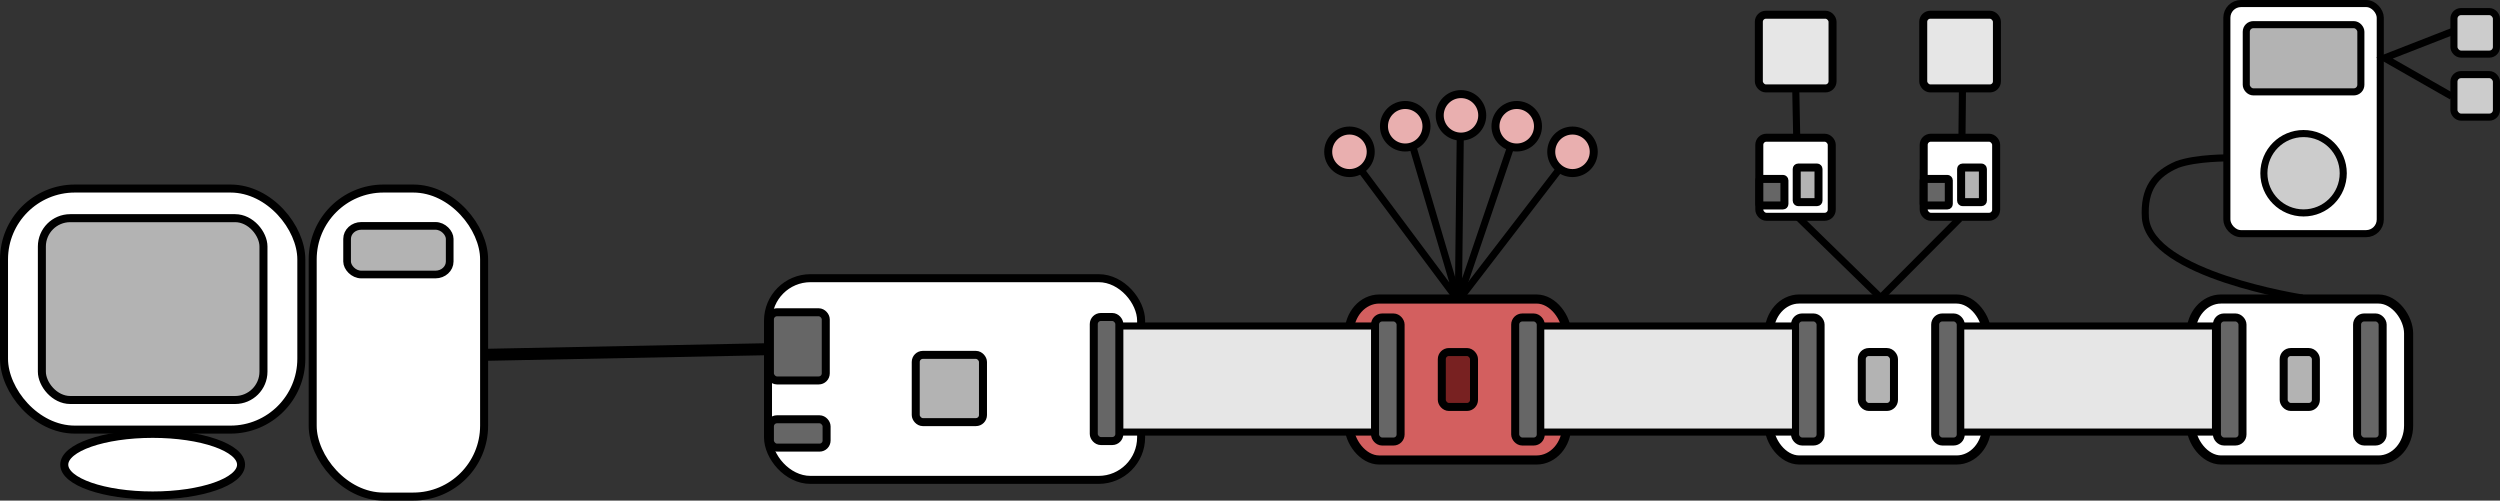 <?xml version="1.0" encoding="UTF-8" standalone="no"?>
<!-- Created with Inkscape (http://www.inkscape.org/) -->

<svg
   xmlns:dc="http://purl.org/dc/elements/1.1/"
   xmlns:cc="http://creativecommons.org/ns#"
   xmlns:rdf="http://www.w3.org/1999/02/22-rdf-syntax-ns#"
   xmlns:svg="http://www.w3.org/2000/svg"
   xmlns="http://www.w3.org/2000/svg"
   xmlns:sodipodi="http://sodipodi.sourceforge.net/DTD/sodipodi-0.dtd"
   xmlns:inkscape="http://www.inkscape.org/namespaces/inkscape"
   width="176.391mm"
   height="35.319mm"
   viewBox="0 0 176.392 35.319"
   version="1.1"
   id="svg8"
   inkscape:version="0.92.3 (2405546, 2018-03-11)"
   sodipodi:docname="layout-vibration.svg">
  <rect x="0" y="0" width="176.392" height="35.319" fill="#333333" stroke="none"/>
  <defs
     id="defs2" />
  <sodipodi:namedview
     id="base"
     pagecolor="#ffffff"
     bordercolor="#666666"
     borderopacity="1.0"
     inkscape:pageopacity="0.0"
     inkscape:pageshadow="2"
     inkscape:zoom="1.979899"
     inkscape:cx="328.73425"
     inkscape:cy="143.16096"
     inkscape:document-units="mm"
     inkscape:current-layer="layer1"
     showgrid="false"
     inkscape:window-width="2560"
     inkscape:window-height="1315"
     inkscape:window-x="-13"
     inkscape:window-y="-13"
     inkscape:window-maximized="1" />
  <g
     inkscape:label="Layer 1"
     inkscape:groupmode="layer"
     id="layer1"
     transform="translate(-21.182,-12.843)">
    <g
       id="g4982">
      <g
         transform="translate(-32.019,-25.925)"
         id="g844">
        <rect
           style="fill:#ffffff;stroke:#000000;stroke-width:0.565;stroke-miterlimit:4;stroke-dasharray:none"
           id="rect815"
           width="20.978"
           height="17.009"
           x="53.484"
           y="52.071"
           rx="5"
           ry="5" />
        <rect
           style="fill:#ffffff;stroke:#000000;stroke-width:0.565;stroke-miterlimit:4;stroke-dasharray:none"
           id="rect817"
           width="12.095"
           height="21.734"
           x="75.263"
           y="52.071"
           rx="5"
           ry="5" />
        <ellipse
           style="fill:#ffffff;stroke:#000000;stroke-width:0.565;stroke-miterlimit:4;stroke-dasharray:none"
           id="path819"
           cx="63.972"
           cy="71.553"
           rx="6.237"
           ry="2.173" />
        <rect
           style="fill:#b3b3b3;stroke:#000000;stroke-width:0.565;stroke-miterlimit:4;stroke-dasharray:none"
           id="rect821"
           width="15.635"
           height="12.829"
           x="56.155"
           y="54.161"
           rx="2"
           ry="2" />
        <rect
           style="fill:#b3b3b3;stroke:#000000;stroke-width:0.542;stroke-miterlimit:4;stroke-dasharray:none"
           id="rect823"
           width="7.239"
           height="3.431"
           x="77.691"
           y="54.706"
           rx="1.003"
           ry="0.917" />
      </g>
      <rect
         ry="3"
         rx="3"
         y="32.47"
         x="75.37"
         height="14.232"
         width="26.326"
         id="rect825"
         style="fill:#ffffff;stroke:#000000;stroke-width:0.565;stroke-miterlimit:4;stroke-dasharray:none" />
      <rect
         rx="0.5"
         y="34.875"
         x="75.504"
         height="4.811"
         width="3.942"
         id="rect827"
         style="fill:#666666;stroke:#000000;stroke-width:0.565;stroke-miterlimit:4;stroke-dasharray:none" />
      <rect
         rx="0.5"
         y="37.882"
         x="85.794"
         height="4.744"
         width="4.744"
         id="rect829"
         style="fill:#b3b3b3;stroke:#000000;stroke-width:0.565;stroke-miterlimit:4;stroke-dasharray:none" />
      <rect
         rx="0.5"
         y="35.209"
         x="98.355"
         height="8.753"
         width="1.804"
         id="rect831"
         style="fill:#666666;stroke:#000000;stroke-width:0.565;stroke-miterlimit:4;stroke-dasharray:none" />
      <rect
         ry="0.5"
         rx="0.5"
         y="42.426"
         x="75.504"
         height="2"
         width="4"
         id="rect943"
         style="fill:#666666;stroke:#000000;stroke-width:0.565;stroke-miterlimit:4;stroke-dasharray:none" />
      <rect
         ry="2.428"
         rx="2.128"
         y="33.941"
         x="116.368"
         height="11.358"
         width="15.358"
         id="rect846"
         style="fill:#d35f5f;stroke:#000000;stroke-width:0.642;stroke-miterlimit:4;stroke-dasharray:none" />
      <rect
         rx="0.5"
         y="35.243"
         x="118.2"
         height="8.753"
         width="1.804"
         id="rect831-9"
         style="fill:#666666;stroke:#000000;stroke-width:0.565;stroke-miterlimit:4;stroke-dasharray:none" />
      <rect
         rx="0.5"
         y="35.243"
         x="128.089"
         height="8.753"
         width="1.804"
         id="rect831-9-8"
         style="fill:#666666;stroke:#000000;stroke-width:0.565;stroke-miterlimit:4;stroke-dasharray:none" />
      <rect
         ry="0.5"
         rx="0.5"
         y="37.682"
         x="122.911"
         height="3.875"
         width="2.272"
         id="rect888"
         style="fill:#782121;stroke:#000000;stroke-width:0.565;stroke-miterlimit:4;stroke-dasharray:none" />
      <g
         style="fill:#e9afaf"
         transform="translate(-2.973,1.608)"
         id="g994">
        <circle
           style="fill:#e9afaf;stroke:#000000;stroke-width:0.565;stroke-miterlimit:4;stroke-dasharray:none"
           id="path945"
           cx="119.369"
           cy="21.946"
           r="1.5" />
        <circle
           style="fill:#e9afaf;stroke:#000000;stroke-width:0.565;stroke-miterlimit:4;stroke-dasharray:none"
           id="path945-8"
           cx="131.171"
           cy="20.142"
           r="1.5" />
        <circle
           style="fill:#e9afaf;stroke:#000000;stroke-width:0.565;stroke-miterlimit:4;stroke-dasharray:none"
           id="path945-3"
           cx="127.237"
           cy="19.374"
           r="1.5" />
        <circle
           style="fill:#e9afaf;stroke:#000000;stroke-width:0.565;stroke-miterlimit:4;stroke-dasharray:none"
           id="path945-4"
           cx="123.303"
           cy="20.142"
           r="1.5" />
        <circle
           style="fill:#e9afaf;stroke:#000000;stroke-width:0.565;stroke-miterlimit:4;stroke-dasharray:none"
           id="path945-8-5"
           cx="135.105"
           cy="21.946"
           r="1.5" />
      </g>
      <path
         inkscape:connector-curvature="0"
         id="path996"
         d="m 117.198,24.824 6.882,9.221 -3.274,-11.058"
         style="fill:none;stroke:#000000;stroke-width:0.5;stroke-linecap:butt;stroke-linejoin:miter;stroke-miterlimit:4;stroke-dasharray:none;stroke-opacity:1" />
      <path
         inkscape:connector-curvature="0"
         id="path998"
         d="m 124.214,22.419 -0.134,11.626 3.675,-10.791"
         style="fill:none;stroke:#000000;stroke-width:0.5;stroke-linecap:butt;stroke-linejoin:miter;stroke-miterlimit:4;stroke-dasharray:none;stroke-opacity:1" />
      <path
         inkscape:connector-curvature="0"
         id="path1000"
         d="m 131.196,24.791 -7.116,9.254"
         style="fill:none;stroke:#000000;stroke-width:0.5;stroke-linecap:butt;stroke-linejoin:miter;stroke-miterlimit:4;stroke-dasharray:none;stroke-opacity:1" />
      <g
         transform="translate(28.63,1.04)"
         id="g895-5">
        <rect
           style="fill:#ffffff;stroke:#000000;stroke-width:0.642;stroke-miterlimit:4;stroke-dasharray:none"
           id="rect846-5"
           width="15.358"
           height="11.358"
           x="117.37"
           y="32.9"
           rx="2.128"
           ry="2.428" />
        <g
           id="g884-7"
           transform="translate(-0.133,-0.105)">
          <rect
             rx="0.5"
             y="34.307"
             x="119.336"
             height="8.753"
             width="1.804"
             id="rect831-9-9"
             style="fill:#666666;stroke:#000000;stroke-width:0.565;stroke-miterlimit:4;stroke-dasharray:none" />
          <rect
             rx="0.5"
             y="34.307"
             x="129.225"
             height="8.753"
             width="1.804"
             id="rect831-9-8-8"
             style="fill:#666666;stroke:#000000;stroke-width:0.565;stroke-miterlimit:4;stroke-dasharray:none" />
        </g>
        <rect
           style="fill:#b3b3b3;stroke:#000000;stroke-width:0.565;stroke-miterlimit:4;stroke-dasharray:none"
           id="rect888-5"
           width="2.272"
           height="3.875"
           x="123.913"
           y="36.641"
           rx="0.5"
           ry="0.5" />
      </g>
      <rect
         rx="0.5"
         y="13.882"
         x="145.28"
         height="5.2"
         width="5.2"
         id="rect1004"
         style="fill:#e6e6e6;stroke:#000000;stroke-width:0.565;stroke-miterlimit:4;stroke-dasharray:none" />
      <rect
         rx="0.5"
         y="22.56"
         x="145.313"
         height="5.579"
         width="5.112"
         id="rect1002"
         style="fill:#ffffff;stroke:#000000;stroke-width:0.565;stroke-miterlimit:4;stroke-dasharray:none" />
      <rect
         ry="0.1"
         rx="0.1"
         y="24.665"
         x="147.953"
         height="2.439"
         width="1.537"
         id="rect1006"
         style="fill:#b3b3b3;stroke:#000000;stroke-width:0.565;stroke-miterlimit:4;stroke-dasharray:none" />
      <rect
         ry="0.1"
         rx="0.1"
         y="25.467"
         x="145.314"
         height="1.871"
         width="1.771"
         id="rect1008"
         style="fill:#666666;stroke:#000000;stroke-width:0.565;stroke-miterlimit:4;stroke-dasharray:none" />
      <rect
         rx="0.5"
         y="13.882"
         x="156.879"
         height="5.2"
         width="5.2"
         id="rect1004-6"
         style="fill:#e6e6e6;stroke:#000000;stroke-width:0.565;stroke-miterlimit:4;stroke-dasharray:none" />
      <rect
         rx="0.5"
         y="22.56"
         x="156.912"
         height="5.579"
         width="5.112"
         id="rect1002-3"
         style="fill:#ffffff;stroke:#000000;stroke-width:0.565;stroke-miterlimit:4;stroke-dasharray:none" />
      <rect
         ry="0.1"
         rx="0.1"
         y="24.665"
         x="159.552"
         height="2.439"
         width="1.537"
         id="rect1006-8"
         style="fill:#b3b3b3;stroke:#000000;stroke-width:0.565;stroke-miterlimit:4;stroke-dasharray:none" />
      <rect
         ry="0.1"
         rx="0.1"
         y="25.467"
         x="156.912"
         height="1.871"
         width="1.771"
         id="rect1008-6"
         style="fill:#666666;stroke:#000000;stroke-width:0.565;stroke-miterlimit:4;stroke-dasharray:none" />
      <path
         inkscape:connector-curvature="0"
         id="path1100"
         d="m 147.886,19.207 0.067,3.341"
         style="fill:none;stroke:#000000;stroke-width:0.5;stroke-linecap:butt;stroke-linejoin:miter;stroke-miterlimit:4;stroke-dasharray:none;stroke-opacity:1" />
      <path
         inkscape:connector-curvature="0"
         id="path1102"
         d="m 159.646,19.14 -0.033,3.274"
         style="fill:none;stroke:#000000;stroke-width:0.5;stroke-linecap:butt;stroke-linejoin:miter;stroke-miterlimit:4;stroke-dasharray:none;stroke-opacity:1" />
      <path
         sodipodi:nodetypes="ccc"
         inkscape:connector-curvature="0"
         id="path1104"
         d="m 147.968,28.087 5.908,5.764 5.569,-5.591"
         style="fill:none;stroke:#000000;stroke-width:0.5;stroke-linecap:butt;stroke-linejoin:miter;stroke-miterlimit:4;stroke-dasharray:none;stroke-opacity:1" />
      <g
         transform="translate(-6.916,-0.468)"
         id="g1197">
        <g
           id="g895-9"
           transform="translate(65.314,1.508)">
          <rect
             ry="2.428"
             rx="2.128"
             y="32.9"
             x="117.37"
             height="11.358"
             width="15.358"
             id="rect846-3"
             style="fill:#ffffff;stroke:#000000;stroke-width:0.642;stroke-miterlimit:4;stroke-dasharray:none" />
          <g
             transform="translate(-0.133,-0.105)"
             id="g884-6">
            <rect
               style="fill:#666666;stroke:#000000;stroke-width:0.565;stroke-miterlimit:4;stroke-dasharray:none"
               id="rect831-9-0"
               width="1.804"
               height="8.753"
               x="119.336"
               y="34.307"
               rx="0.5" />
            <rect
               style="fill:#666666;stroke:#000000;stroke-width:0.565;stroke-miterlimit:4;stroke-dasharray:none"
               id="rect831-9-8-7"
               width="1.804"
               height="8.753"
               x="129.225"
               y="34.307"
               rx="0.5" />
          </g>
          <rect
             ry="0.5"
             rx="0.5"
             y="36.641"
             x="123.913"
             height="3.875"
             width="2.272"
             id="rect888-1"
             style="fill:#b3b3b3;stroke:#000000;stroke-width:0.565;stroke-miterlimit:4;stroke-dasharray:none" />
        </g>
        <g
           id="g1115"
           transform="translate(-0.601,0.2)">
          <rect
             ry="1"
             rx="1"
             y="13.36"
             x="185.819"
             height="16.237"
             width="10.824"
             id="rect1106"
             style="fill:#ffffff;stroke:#000000;stroke-width:0.5;stroke-miterlimit:4;stroke-dasharray:none" />
          <rect
             ry="0.5"
             rx="0.5"
             y="14.85"
             x="187.189"
             height="4.744"
             width="8.085"
             id="rect1108"
             style="fill:#b3b3b3;stroke:#000000;stroke-width:0.5;stroke-miterlimit:4;stroke-dasharray:none" />
          <circle
             r="2.8"
             cy="25.334"
             cx="191.231"
             id="path1110"
             style="fill:#cccccc;stroke:#000000;stroke-width:0.5;stroke-miterlimit:4;stroke-dasharray:none" />
        </g>
        <path
           style="fill:none;stroke:#000000;stroke-width:0.5;stroke-linecap:butt;stroke-linejoin:miter;stroke-miterlimit:4;stroke-dasharray:none;stroke-opacity:1"
           d="m 190.563,34.341 c 0,0 -10.752,-1.643 -11.092,-5.646 -0.134,-2.071 0.702,-3.107 2.238,-3.775 1.37,-0.501 3.708,-0.468 3.708,-0.468"
           id="path1117"
           inkscape:connector-curvature="0"
           sodipodi:nodetypes="cccc" />
        <rect
           style="fill:#cccccc;stroke:#000000;stroke-width:0.5;stroke-miterlimit:4;stroke-dasharray:none"
           id="rect1119"
           width="3"
           height="3"
           x="201.239"
           y="14.129"
           rx="0.5"
           ry="0.5" />
        <rect
           style="fill:#cccccc;stroke:#000000;stroke-width:0.5;stroke-miterlimit:4;stroke-dasharray:none"
           id="rect1119-2"
           width="3"
           height="3"
           x="201.239"
           y="18.575"
           rx="0.5"
           ry="0.5" />
        <path
           style="fill:none;stroke:#000000;stroke-width:0.5;stroke-linecap:butt;stroke-linejoin:miter;stroke-miterlimit:4;stroke-dasharray:none;stroke-opacity:1"
           d="m 201.221,15.498 -4.878,1.904 4.744,2.706"
           id="path1136"
           inkscape:connector-curvature="0"
           sodipodi:nodetypes="ccc" />
      </g>
      <path
         inkscape:connector-curvature="0"
         id="path1138"
         d="M 55.192,37.882 75.37,37.481"
         style="fill:none;stroke:#000000;stroke-width:0.848;stroke-linecap:butt;stroke-linejoin:miter;stroke-miterlimit:4;stroke-dasharray:none;stroke-opacity:1" />
      <rect
         ry="0.1"
         rx="0.1"
         y="35.844"
         x="100.193"
         height="7.484"
         width="17.974"
         id="rect1255"
         style="fill:#e6e6e6;stroke:#000000;stroke-width:0.5;stroke-miterlimit:4;stroke-dasharray:none" />
      <rect
         ry="0.1"
         rx="0.1"
         y="35.844"
         x="129.893"
         height="7.484"
         width="17.974"
         id="rect1255-6"
         style="fill:#e6e6e6;stroke:#000000;stroke-width:0.5;stroke-miterlimit:4;stroke-dasharray:none" />
      <rect
         ry="0.1"
         rx="0.1"
         y="35.844"
         x="159.526"
         height="7.484"
         width="17.974"
         id="rect1255-6-4"
         style="fill:#e6e6e6;stroke:#000000;stroke-width:0.5;stroke-miterlimit:4;stroke-dasharray:none" />
    </g>
  </g>
</svg>
